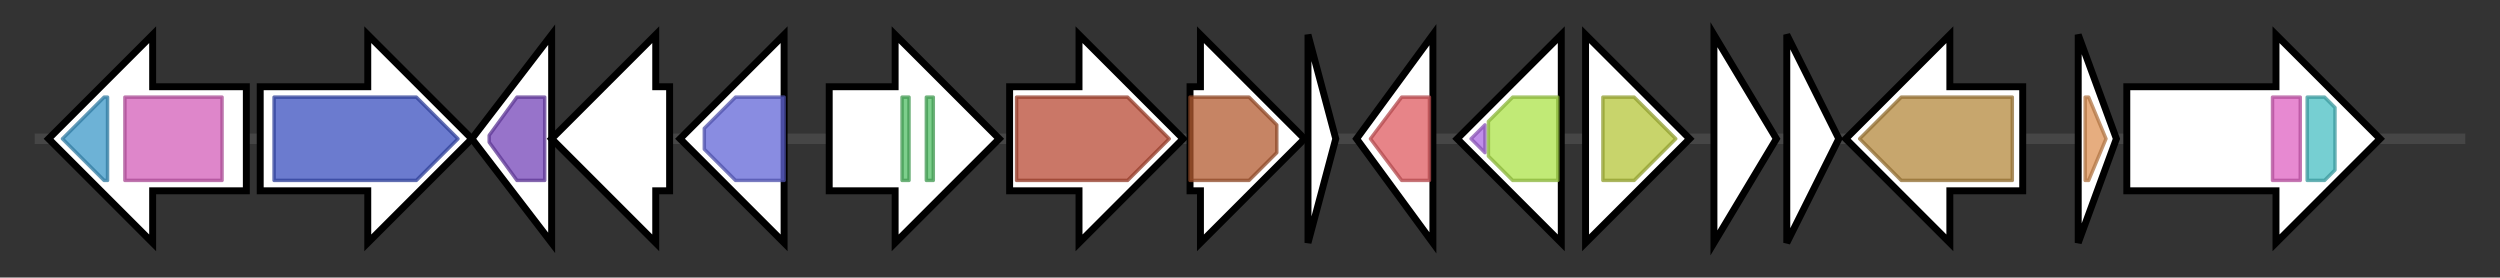 <svg version="1.1" baseProfile="full" xmlns="http://www.w3.org/2000/svg" width="720.567" height="80">
	<rect width="100%" height="100%" fill="#333333" stroke="none"/>
	<g>
		<line x1="10" y1="40.0" x2="710.567" y2="40.0" style="stroke:rgb(70,70,70); stroke-width:3 "/>
		<g>
			<title> (ctg6_122)</title>
			<polygon class=" (ctg6_122)" points="71,25 44,25 44,10 14,40 44,70 44,55 71,55" fill="rgb(255,255,255)" fill-opacity="1.0" stroke="rgb(0,0,0)" stroke-width="2"  />
			<g>
				<title>Adenine_deam_C (PF13382)
"Adenine deaminase C-terminal domain"</title>
				<polygon class="PF13382" points="18,40 30,28 31,28 31,52 30,52" stroke-linejoin="round" width="17" height="24" fill="rgb(60,152,200)" stroke="rgb(47,121,160)" stroke-width="1" opacity="0.75" />
			</g>
			<g>
				<title>Amidohydro_1 (PF01979)
"Amidohydrolase family"</title>
				<rect class="PF01979" x="36" y="28" stroke-linejoin="round" width="28" height="24" fill="rgb(210,93,184)" stroke="rgb(168,74,147)" stroke-width="1" opacity="0.75" />
			</g>
		</g>
		<g>
			<title> (ctg6_123)</title>
			<polygon class=" (ctg6_123)" points="75,25 106,25 106,10 136,40 106,70 106,55 75,55" fill="rgb(255,255,255)" fill-opacity="1.0" stroke="rgb(0,0,0)" stroke-width="2"  />
			<g>
				<title>ILVD_EDD (PF00920)
"Dehydratase family"</title>
				<polygon class="PF00920" points="79,28 120,28 132,40 120,52 79,52" stroke-linejoin="round" width="57" height="24" fill="rgb(58,79,190)" stroke="rgb(46,63,152)" stroke-width="1" opacity="0.75" />
			</g>
		</g>
		<g>
			<title> (ctg6_124)</title>
			<polygon class=" (ctg6_124)" points="136,40 159,10 159,70" fill="rgb(255,255,255)" fill-opacity="1.0" stroke="rgb(0,0,0)" stroke-width="2"  />
			<g>
				<title>Lipase_GDSL_2 (PF13472)
"GDSL-like Lipase/Acylhydrolase family"</title>
				<polygon class="PF13472" points="141,39 149,28 157,28 157,52 149,52 141,41" stroke-linejoin="round" width="16" height="24" fill="rgb(116,68,184)" stroke="rgb(92,54,147)" stroke-width="1" opacity="0.75" />
			</g>
		</g>
		<g>
			<title> (ctg6_125)</title>
			<polygon class=" (ctg6_125)" points="193,25 189,25 189,10 159,40 189,70 189,55 193,55" fill="rgb(255,255,255)" fill-opacity="1.0" stroke="rgb(0,0,0)" stroke-width="2"  />
		</g>
		<g>
			<title> (ctg6_126)</title>
			<polygon class=" (ctg6_126)" points="226,25 226,25 226,10 196,40 226,70 226,55 226,55" fill="rgb(255,255,255)" fill-opacity="1.0" stroke="rgb(0,0,0)" stroke-width="2"  />
			<g>
				<title>Epimerase (PF01370)
"NAD dependent epimerase/dehydratase family"</title>
				<polygon class="PF01370" points="203,37 212,28 226,28 226,52 212,52 203,43" stroke-linejoin="round" width="23" height="24" fill="rgb(98,102,214)" stroke="rgb(78,81,171)" stroke-width="1" opacity="0.75" />
			</g>
		</g>
		<g>
			<title> (ctg6_127)</title>
			<polygon class=" (ctg6_127)" points="239,25 258,25 258,10 288,40 258,70 258,55 239,55" fill="rgb(255,255,255)" fill-opacity="1.0" stroke="rgb(0,0,0)" stroke-width="2"  />
			<g>
				<title>YadA_head (PF05658)
"YadA head domain repeat (2 copies)"</title>
				<rect class="PF05658" x="260" y="28" stroke-linejoin="round" width="2" height="24" fill="rgb(82,190,101)" stroke="rgb(65,152,80)" stroke-width="1" opacity="0.75" />
			</g>
			<g>
				<title>YadA_head (PF05658)
"YadA head domain repeat (2 copies)"</title>
				<rect class="PF05658" x="267" y="28" stroke-linejoin="round" width="2" height="24" fill="rgb(82,190,101)" stroke="rgb(65,152,80)" stroke-width="1" opacity="0.75" />
			</g>
		</g>
		<g>
			<title> (ctg6_128)</title>
			<polygon class=" (ctg6_128)" points="291,25 311,25 311,10 341,40 311,70 311,55 291,55" fill="rgb(255,255,255)" fill-opacity="1.0" stroke="rgb(0,0,0)" stroke-width="2"  />
			<g>
				<title>Amino_oxidase (PF01593)
"Flavin containing amine oxidoreductase"</title>
				<polygon class="PF01593" points="293,28 325,28 337,40 325,52 293,52" stroke-linejoin="round" width="46" height="24" fill="rgb(184,74,52)" stroke="rgb(147,59,41)" stroke-width="1" opacity="0.75" />
			</g>
		</g>
		<g>
			<title> (ctg6_129)</title>
			<polygon class=" (ctg6_129)" points="343,25 346,25 346,10 376,40 346,70 346,55 343,55" fill="rgb(255,255,255)" fill-opacity="1.0" stroke="rgb(0,0,0)" stroke-width="2"  />
			<g>
				<title>SQS_PSY (PF00494)
"Squalene/phytoene synthase"</title>
				<polygon class="PF00494" points="343,28 360,28 368,36 368,44 360,52 343,52" stroke-linejoin="round" width="25" height="24" fill="rgb(178,91,49)" stroke="rgb(142,72,39)" stroke-width="1" opacity="0.75" />
			</g>
		</g>
		<g>
			<title> (ctg6_130)</title>
			<polygon class=" (ctg6_130)" points="377,10 385,40 377,70" fill="rgb(255,255,255)" fill-opacity="1.0" stroke="rgb(0,0,0)" stroke-width="2"  />
		</g>
		<g>
			<title> (ctg6_131)</title>
			<polygon class=" (ctg6_131)" points="391,40 413,10 413,70" fill="rgb(255,255,255)" fill-opacity="1.0" stroke="rgb(0,0,0)" stroke-width="2"  />
			<g>
				<title>PhzC-PhzF (PF02567)
"Phenazine biosynthesis-like protein"</title>
				<polygon class="PF02567" points="395,40 404,28 412,28 412,52 404,52" stroke-linejoin="round" width="21" height="24" fill="rgb(223,91,96)" stroke="rgb(178,72,76)" stroke-width="1" opacity="0.75" />
			</g>
		</g>
		<g>
			<title> (ctg6_132)</title>
			<polygon class=" (ctg6_132)" points="450,25 450,25 450,10 420,40 450,70 450,55 450,55" fill="rgb(255,255,255)" fill-opacity="1.0" stroke="rgb(0,0,0)" stroke-width="2"  />
			<g>
				<title>Porphobil_deamC (PF03900)
"Porphobilinogen deaminase, C-terminal domain"</title>
				<polygon class="PF03900" points="424,40 428,36 428,44" stroke-linejoin="round" width="7" height="24" fill="rgb(171,104,225)" stroke="rgb(136,83,180)" stroke-width="1" opacity="0.75" />
			</g>
			<g>
				<title>Porphobil_deam (PF01379)
"Porphobilinogen deaminase, dipyromethane cofactor binding domain"</title>
				<polygon class="PF01379" points="429,35 436,28 449,28 449,52 436,52 429,45" stroke-linejoin="round" width="20" height="24" fill="rgb(172,226,73)" stroke="rgb(137,180,58)" stroke-width="1" opacity="0.75" />
			</g>
		</g>
		<g>
			<title> (ctg6_133)</title>
			<polygon class=" (ctg6_133)" points="457,25 457,25 457,10 487,40 457,70 457,55 457,55" fill="rgb(255,255,255)" fill-opacity="1.0" stroke="rgb(0,0,0)" stroke-width="2"  />
			<g>
				<title>Metallophos (PF00149)
"Calcineurin-like phosphoesterase"</title>
				<polygon class="PF00149" points="462,28 471,28 483,40 483,40 471,52 462,52" stroke-linejoin="round" width="21" height="24" fill="rgb(181,197,58)" stroke="rgb(144,157,46)" stroke-width="1" opacity="0.75" />
			</g>
		</g>
		<g>
			<title> (ctg6_134)</title>
			<polygon class=" (ctg6_134)" points="494,10 512,40 494,70" fill="rgb(255,255,255)" fill-opacity="1.0" stroke="rgb(0,0,0)" stroke-width="2"  />
		</g>
		<g>
			<title> (ctg6_135)</title>
			<polygon class=" (ctg6_135)" points="515,10 530,40 515,70" fill="rgb(255,255,255)" fill-opacity="1.0" stroke="rgb(0,0,0)" stroke-width="2"  />
		</g>
		<g>
			<title> (ctg6_136)</title>
			<polygon class=" (ctg6_136)" points="583,25 562,25 562,10 532,40 562,70 562,55 583,55" fill="rgb(255,255,255)" fill-opacity="1.0" stroke="rgb(0,0,0)" stroke-width="2"  />
			<g>
				<title>Carboxyl_trans (PF01039)
"Carboxyl transferase domain"</title>
				<polygon class="PF01039" points="536,40 548,28 580,28 580,52 548,52" stroke-linejoin="round" width="48" height="24" fill="rgb(180,136,60)" stroke="rgb(144,108,48)" stroke-width="1" opacity="0.75" />
			</g>
		</g>
		<g>
			<title> (ctg6_137)</title>
			<polygon class=" (ctg6_137)" points="599,10 610,40 599,70" fill="rgb(255,255,255)" fill-opacity="1.0" stroke="rgb(0,0,0)" stroke-width="2"  />
			<g>
				<title>Rdx (PF10262)
"Rdx family"</title>
				<polygon class="PF10262" points="601,28 602,28 607,40 602,52 601,52" stroke-linejoin="round" width="7" height="24" fill="rgb(221,146,84)" stroke="rgb(176,116,67)" stroke-width="1" opacity="0.75" />
			</g>
		</g>
		<g>
			<title> (ctg6_138)</title>
			<polygon class=" (ctg6_138)" points="613,25 656,25 656,10 686,40 656,70 656,55 613,55" fill="rgb(255,255,255)" fill-opacity="1.0" stroke="rgb(0,0,0)" stroke-width="2"  />
			<g>
				<title>PAS_3 (PF08447)
"PAS fold"</title>
				<rect class="PF08447" x="655" y="28" stroke-linejoin="round" width="8" height="24" fill="rgb(222,97,193)" stroke="rgb(177,77,154)" stroke-width="1" opacity="0.75" />
			</g>
			<g>
				<title>HWE_HK (PF07536)
"HWE histidine kinase"</title>
				<polygon class="PF07536" points="665,28 670,28 673,31 673,49 670,52 665,52" stroke-linejoin="round" width="8" height="24" fill="rgb(73,191,195)" stroke="rgb(58,152,156)" stroke-width="1" opacity="0.75" />
			</g>
		</g>
	</g>
</svg>
